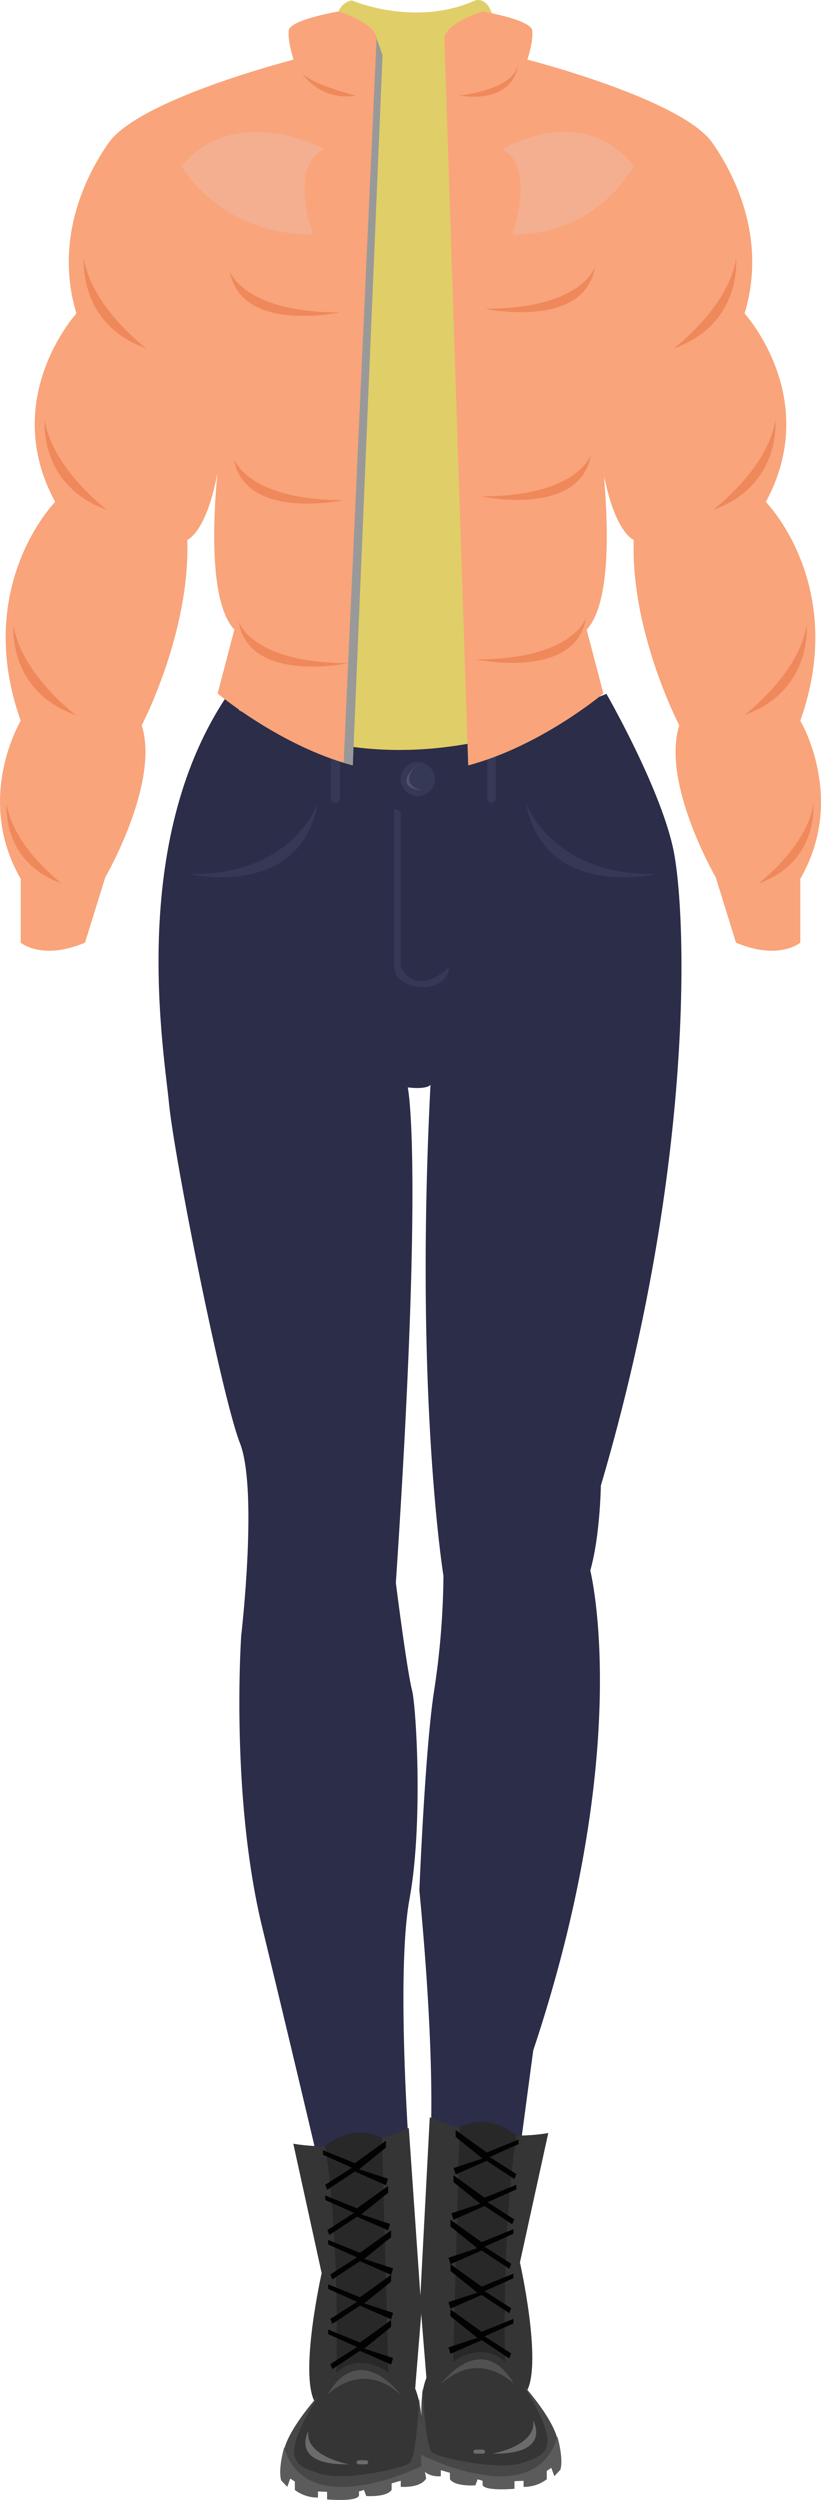 <svg xmlns="http://www.w3.org/2000/svg" viewBox="0 0 270.3 822.45"><defs><style>.cls-1{fill:#2b2d49;}.cls-2{fill:#363956;}.cls-3{fill:#4e526b;}.cls-4{fill:#e0ce69;}.cls-5{fill:#f9a47a;}.cls-6{fill:#ef885b;}.cls-7{fill:#f4af90;}.cls-8{fill:#999;}.cls-9{fill:#353535;}.cls-10{fill:#474747;}.cls-11{fill:#515151;}.cls-12{fill:#5b5b5b;}.cls-13{fill:#282828;}.cls-14{fill:#6b6b6b;}.cls-15{fill:#020202;}</style></defs><title>sncg2</title><g id="Layer_2" data-name="Layer 2"><g id="sncg2"><g id="sncg2-2" data-name="sncg2"><g id="sncgpants2"><g id="ccgpants2"><path class="cls-1" d="M75.18,228.27s43.13,33.48,124.48,0c0,0,17.69,30.75,22,51.08s7.5,103-23.84,209.41c0,0-.23,16.52-3.48,27.93,0,0,14.6,57.68-18.78,157.87l-4.79,35.82s-22.32,4-29.34-1.49c0,0,2.66-23.75-3.36-87,0,0,1.89-47,4.87-65.78A261.93,261.93,0,0,0,146,518.43s-9.54-58.62-4.27-161.54c0,0-1,1.62-7.48.85,0,0,5.36,23.67-3.92,163,0,0,3.59,28.52,5.33,35.34,1.38,5.42,3.69,44.06-.83,68.61s0,84.91,0,84.91-20.62,5.71-30.4.25c0,0-7.4-31.59-18.11-75.83-10.56-43.57-6.9-96-6.9-96S85,490.15,79,474.78,57.39,381,55.63,362.93,42.19,276.63,75.18,228.27Z"/><path class="cls-2" d="M173.14,264.11s8.27,24.09,43,23.43C216.13,287.54,179.09,296.23,173.14,264.11Z"/><path class="cls-2" d="M104.69,264.11S96.52,288.2,62.2,287.54C62.2,287.54,98.81,296.23,104.69,264.11Z"/></g><circle class="cls-2" cx="137.54" cy="256.32" r="5.6"/><path class="cls-3" d="M137.54,251.48s-7.21,6.09,1.29,8.59C138.83,260.07,128.37,259.4,137.54,251.48Z"/><path class="cls-2" d="M129.83,266.07s-.25,43.86,0,52.18,18.09,8.93,17.92,0c0,0-9.95,10.18-15.81,0V267.07Z"/><rect class="cls-2" x="108.92" y="246.43" width="3" height="17.68" rx="1.5" ry="1.5"/><rect class="cls-2" x="160.43" y="246.43" width="2.77" height="17.68" rx="1.38" ry="1.38"/></g><g id="sncgshirt2"><path class="cls-4" d="M115.81.12s20.68,9,40.68,0c0,0,7.78-2.67,6.39,17.33,0,0,10.6,16,52.93,22.33L188.22,233.62s-54.57,29.5-109.57,0L67.58,38.38s43.07-15.26,43.07-21.26S109,1.62,115.81.12Z"/><path class="cls-5" d="M111.48,3.76s-16,2.7-16.42,6.28,1.6,9.58,1.6,9.58-51,13-61,27.5-17,34.5-10.5,56c0,0-25.5,27.92-7,62,0,0-27.17,27.54-11.34,72,0,0-15.33,25.5,0,52v21s7,6,21.17,0l6.67-21.5s18-31,12-50c0,0,16-30.5,15-61,0,0,9.52-3.5,12-39,0,0-9,55.06,3.49,68.53l-5.5,21s20.5,17.28,44.5,23.66L124,12.62S124.4,8.12,111.48,3.76Z"/><path class="cls-5" d="M158.82,3.76s16,2.7,16.42,6.28-1.6,9.58-1.6,9.58,51,13,61,27.5,17,34.5,10.5,56c0,0,25.5,27.92,7,62,0,0,27.17,27.54,11.34,72,0,0,15.33,25.5,0,52v21s-7,6-21.17,0l-6.67-21.5s-18-31-12-50c0,0-16-30.5-15-61,0,0-9.52-3.5-12-39,0,0,9,55.06-3.49,68.53l5.5,21s-20.5,17.28-44.5,23.66L146.32,12.62S145.9,8.12,158.82,3.76Z"/><path class="cls-6" d="M75.65,89.12s4.16,13.66,36.16,13.66C111.81,102.78,79.15,109.78,75.65,89.12Z"/><path class="cls-6" d="M77,150.87s4.16,13.67,36.16,13.67C113.14,164.54,80.48,171.54,77,150.87Z"/><path class="cls-6" d="M78.57,204.49s4.17,13.67,36.17,13.67C114.74,218.16,82.07,225.16,78.57,204.49Z"/><path class="cls-6" d="M195.85,87.9s-4.17,13.67-36.17,13.67C159.68,101.57,192.35,108.57,195.85,87.9Z"/><path class="cls-6" d="M194.52,149.65s-4.17,13.67-36.17,13.67C158.35,163.32,191,170.32,194.52,149.65Z"/><path class="cls-6" d="M192.92,203.28s-4.16,13.66-36.16,13.66C156.76,216.94,189.42,223.94,192.92,203.28Z"/><path class="cls-6" d="M99.15,23.62a17.78,17.78,0,0,0,18,7.82h0S101.64,27.62,99.15,23.62Z"/><path class="cls-6" d="M151.15,31.44s17.66-1.66,19.33-10C170.48,21.45,169.81,34.09,151.15,31.44Z"/><path class="cls-6" d="M27.65,85.12s-2,21.5,20.5,29.5C48.15,114.62,30.21,101.13,27.65,85.12Z"/><path class="cls-6" d="M14.72,138.24s-2,21.5,20.5,29.5C35.22,167.74,17.28,154.26,14.72,138.24Z"/><path class="cls-6" d="M4.45,205.77s-2,21.5,20.5,29.5C25,235.27,7,221.79,4.45,205.77Z"/><path class="cls-6" d="M2.22,264.63s-1.76,18.94,18.06,26C20.28,290.62,4.47,278.74,2.22,264.63Z"/><path class="cls-6" d="M242.35,85.12s2,21.5-20.5,29.5C221.85,114.62,239.79,101.13,242.35,85.12Z"/><path class="cls-6" d="M255.28,138.24s2,21.5-20.5,29.5C234.78,167.74,252.72,154.26,255.28,138.24Z"/><path class="cls-6" d="M265.55,205.77s2,21.5-20.5,29.5C245.05,235.27,263,221.79,265.55,205.77Z"/><path class="cls-6" d="M267.77,264.63s1.77,18.94-18,26C249.72,290.62,265.52,278.74,267.77,264.63Z"/><path class="cls-7" d="M59.65,54.62s13,23,43.5,22.5c0,0-8.55-22.5,3.73-28C106.88,49.12,78.15,33.12,59.65,54.62Z"/><path class="cls-7" d="M208.64,54.62s-11.93,23-39.91,22.5c0,0,7.84-22.5-3.42-28C165.31,49.12,191.67,33.12,208.64,54.62Z"/><polygon class="cls-8" points="123.99 12.62 113.14 250.92 116.15 251.78 125.95 18.12 123.99 12.62"/></g><g id="snowShoes"><path class="cls-9" d="M96.56,705.25l9.34,42.59s-7.34,32.56-2.34,42.23c0,0-11.58,15.12-8.45,18.45s2.45,7.21,15.12,6.88,28.46-4.81,28.46-4.81,1.71-15.72-2-24.79l2.07-25.47-4.17-60.26S117.23,708.77,96.56,705.25Z"/><path class="cls-10" d="M105,787.93s-17.1,18.63-10.17,24.13,8,11.05,45.05.9L138,788.9s-.79,19.69-3.28,21.5-22,6-29.5,3.39S91,810.18,105,787.93"/><path class="cls-11" d="M107.73,787.93s11.25-12,24.25,0C132,787.93,118.59,769.46,107.73,787.93Z"/><path class="cls-12" d="M93.57,805.13s-2.09,7-1,10.89l2,2.12,1-2.73,1.5,1v2.75a12.29,12.29,0,0,0,7.62,2.5v-2l3,.12v2.5s9.75.88,10.5-1.25v-1.37l1.63-.5.75,2s6.62.5,8.37-2V817l3-.87v2s6.38.54,8.38-2.73l-.85-4.39S101,830.52,93.57,805.13Z"/><path class="cls-13" d="M107.06,706.09s8.22-7.85,18.7-2.77h0l2.14,77.25s-9.17-7.31-17.17,0c0,0,1.33-41.8-3.67-74.48"/><path class="cls-14" d="M101.56,799.73s-6.5,11.34,13.34,11C114.9,810.73,100.2,808.11,101.56,799.73Z"/><polygon class="cls-15" points="106.36 707.4 116.83 711.65 127.07 704.27 127.07 706.52 118.23 713.65 127.73 716.77 127.07 718.9 116.83 714.4 107.73 720.4 107.06 718.77 115.86 713.15 106.36 708.9 106.36 707.4"/><polygon class="cls-15" points="107.06 722.27 117.53 726.52 127.78 719.15 127.78 721.4 118.94 728.52 128.44 731.65 127.78 733.77 117.53 729.27 108.44 735.27 107.77 733.65 116.56 728.02 107.06 723.77 107.06 722.27"/><polygon class="cls-15" points="108.05 736.9 118.52 741.15 128.76 733.77 128.76 736.02 119.92 743.15 129.42 746.27 128.76 748.4 118.52 743.9 109.42 749.9 108.75 748.27 117.55 742.65 108.05 738.4 108.05 736.9"/><polygon class="cls-15" points="108.05 751.52 118.52 755.77 128.76 748.4 128.76 750.65 119.92 757.77 129.42 760.9 128.76 763.02 118.52 758.52 109.42 764.52 108.75 762.9 117.55 757.27 108.05 753.02 108.05 751.52"/><polygon class="cls-15" points="108.05 766.4 118.52 770.65 128.76 763.27 128.76 765.52 119.92 772.65 129.42 775.77 128.76 777.9 118.52 773.4 109.42 779.4 108.75 777.77 117.55 772.15 108.05 767.9 108.05 766.4"/><rect class="cls-14" x="117.4" y="809.4" width="3.83" height="1.34" rx="0.67" ry="0.67"/><path class="cls-9" d="M180.51,701.74l-9.33,42.58s7.33,32.56,2.33,42.23c0,0,11.59,15.12,8.46,18.46s-2.46,7.21-15.13,6.87-26.45-4.8-26.45-4.8-3.72-15.73,0-24.8l-2.07-25.46,3.17-60.27S159.84,705.26,180.51,701.74Z"/><path class="cls-10" d="M172.05,784.41s17.1,18.63,10.17,24.13-7,11.05-44,.91l.88-24.07s.8,19.69,3.28,21.5,22,6,29.5,3.39,14.2-3.61.21-25.86"/><path class="cls-11" d="M169.34,784.41s-11.25-12-24.25,0C145.09,784.41,158.48,765.94,169.34,784.41Z"/><path class="cls-12" d="M183.51,801.61s2.08,7,1,10.89l-2,2.12-1-2.72-1.5,1v2.75a12.34,12.34,0,0,1-7.63,2.5v-2l-3,.13v2.5s-9.75.87-10.5-1.25v-1.38l-1.62-.5-.75,2s-6.63.5-8.38-2v-2.12l-3-.88v2s-4.37.54-6.37-2.72l-.15-4.39S176.09,827,183.51,801.61Z"/><path class="cls-13" d="M170,702.57s-8.22-7.85-18.69-2.77h0l-2.14,77.25s9.16-7.3,17.16,0c0,0-1.33-41.79,3.67-74.48"/><path class="cls-14" d="M175.51,796.22s6.5,11.33-13.33,11C162.18,807.22,176.88,804.59,175.51,796.22Z"/><polygon class="cls-15" points="170.72 703.88 160.25 708.13 150.01 700.76 150.01 703.01 158.84 710.13 149.34 713.26 150.01 715.38 160.25 710.88 169.34 716.88 170.01 715.26 161.22 709.63 170.72 705.38 170.72 703.88"/><polygon class="cls-15" points="170.01 718.76 159.54 723.01 149.3 715.63 149.3 717.88 158.14 725.01 148.64 728.13 149.3 730.26 159.54 725.76 168.64 731.76 169.31 730.13 160.51 724.51 170.01 720.26 170.01 718.76"/><polygon class="cls-15" points="169.03 733.38 158.56 737.63 148.31 730.26 148.31 732.51 157.15 739.63 147.65 742.76 148.31 744.88 158.56 740.38 167.65 746.38 168.32 744.76 159.53 739.13 169.03 734.88 169.03 733.38"/><polygon class="cls-15" points="169.03 748.01 158.56 752.26 148.31 744.88 148.31 747.13 157.15 754.26 147.65 757.38 148.31 759.51 158.56 755.01 167.65 761.01 168.32 759.38 159.53 753.76 169.03 749.51 169.03 748.01"/><polygon class="cls-15" points="169.03 762.88 158.56 767.13 148.31 759.76 148.31 762.01 157.15 769.13 147.65 772.26 148.31 774.38 158.56 769.88 167.65 775.88 168.32 774.26 159.53 768.63 169.03 764.38 169.03 762.88"/><rect class="cls-14" x="155.84" y="805.88" width="3.83" height="1.34" rx="0.67" ry="0.67" transform="translate(315.52 1613.11) rotate(180)"/></g></g></g></g></svg>